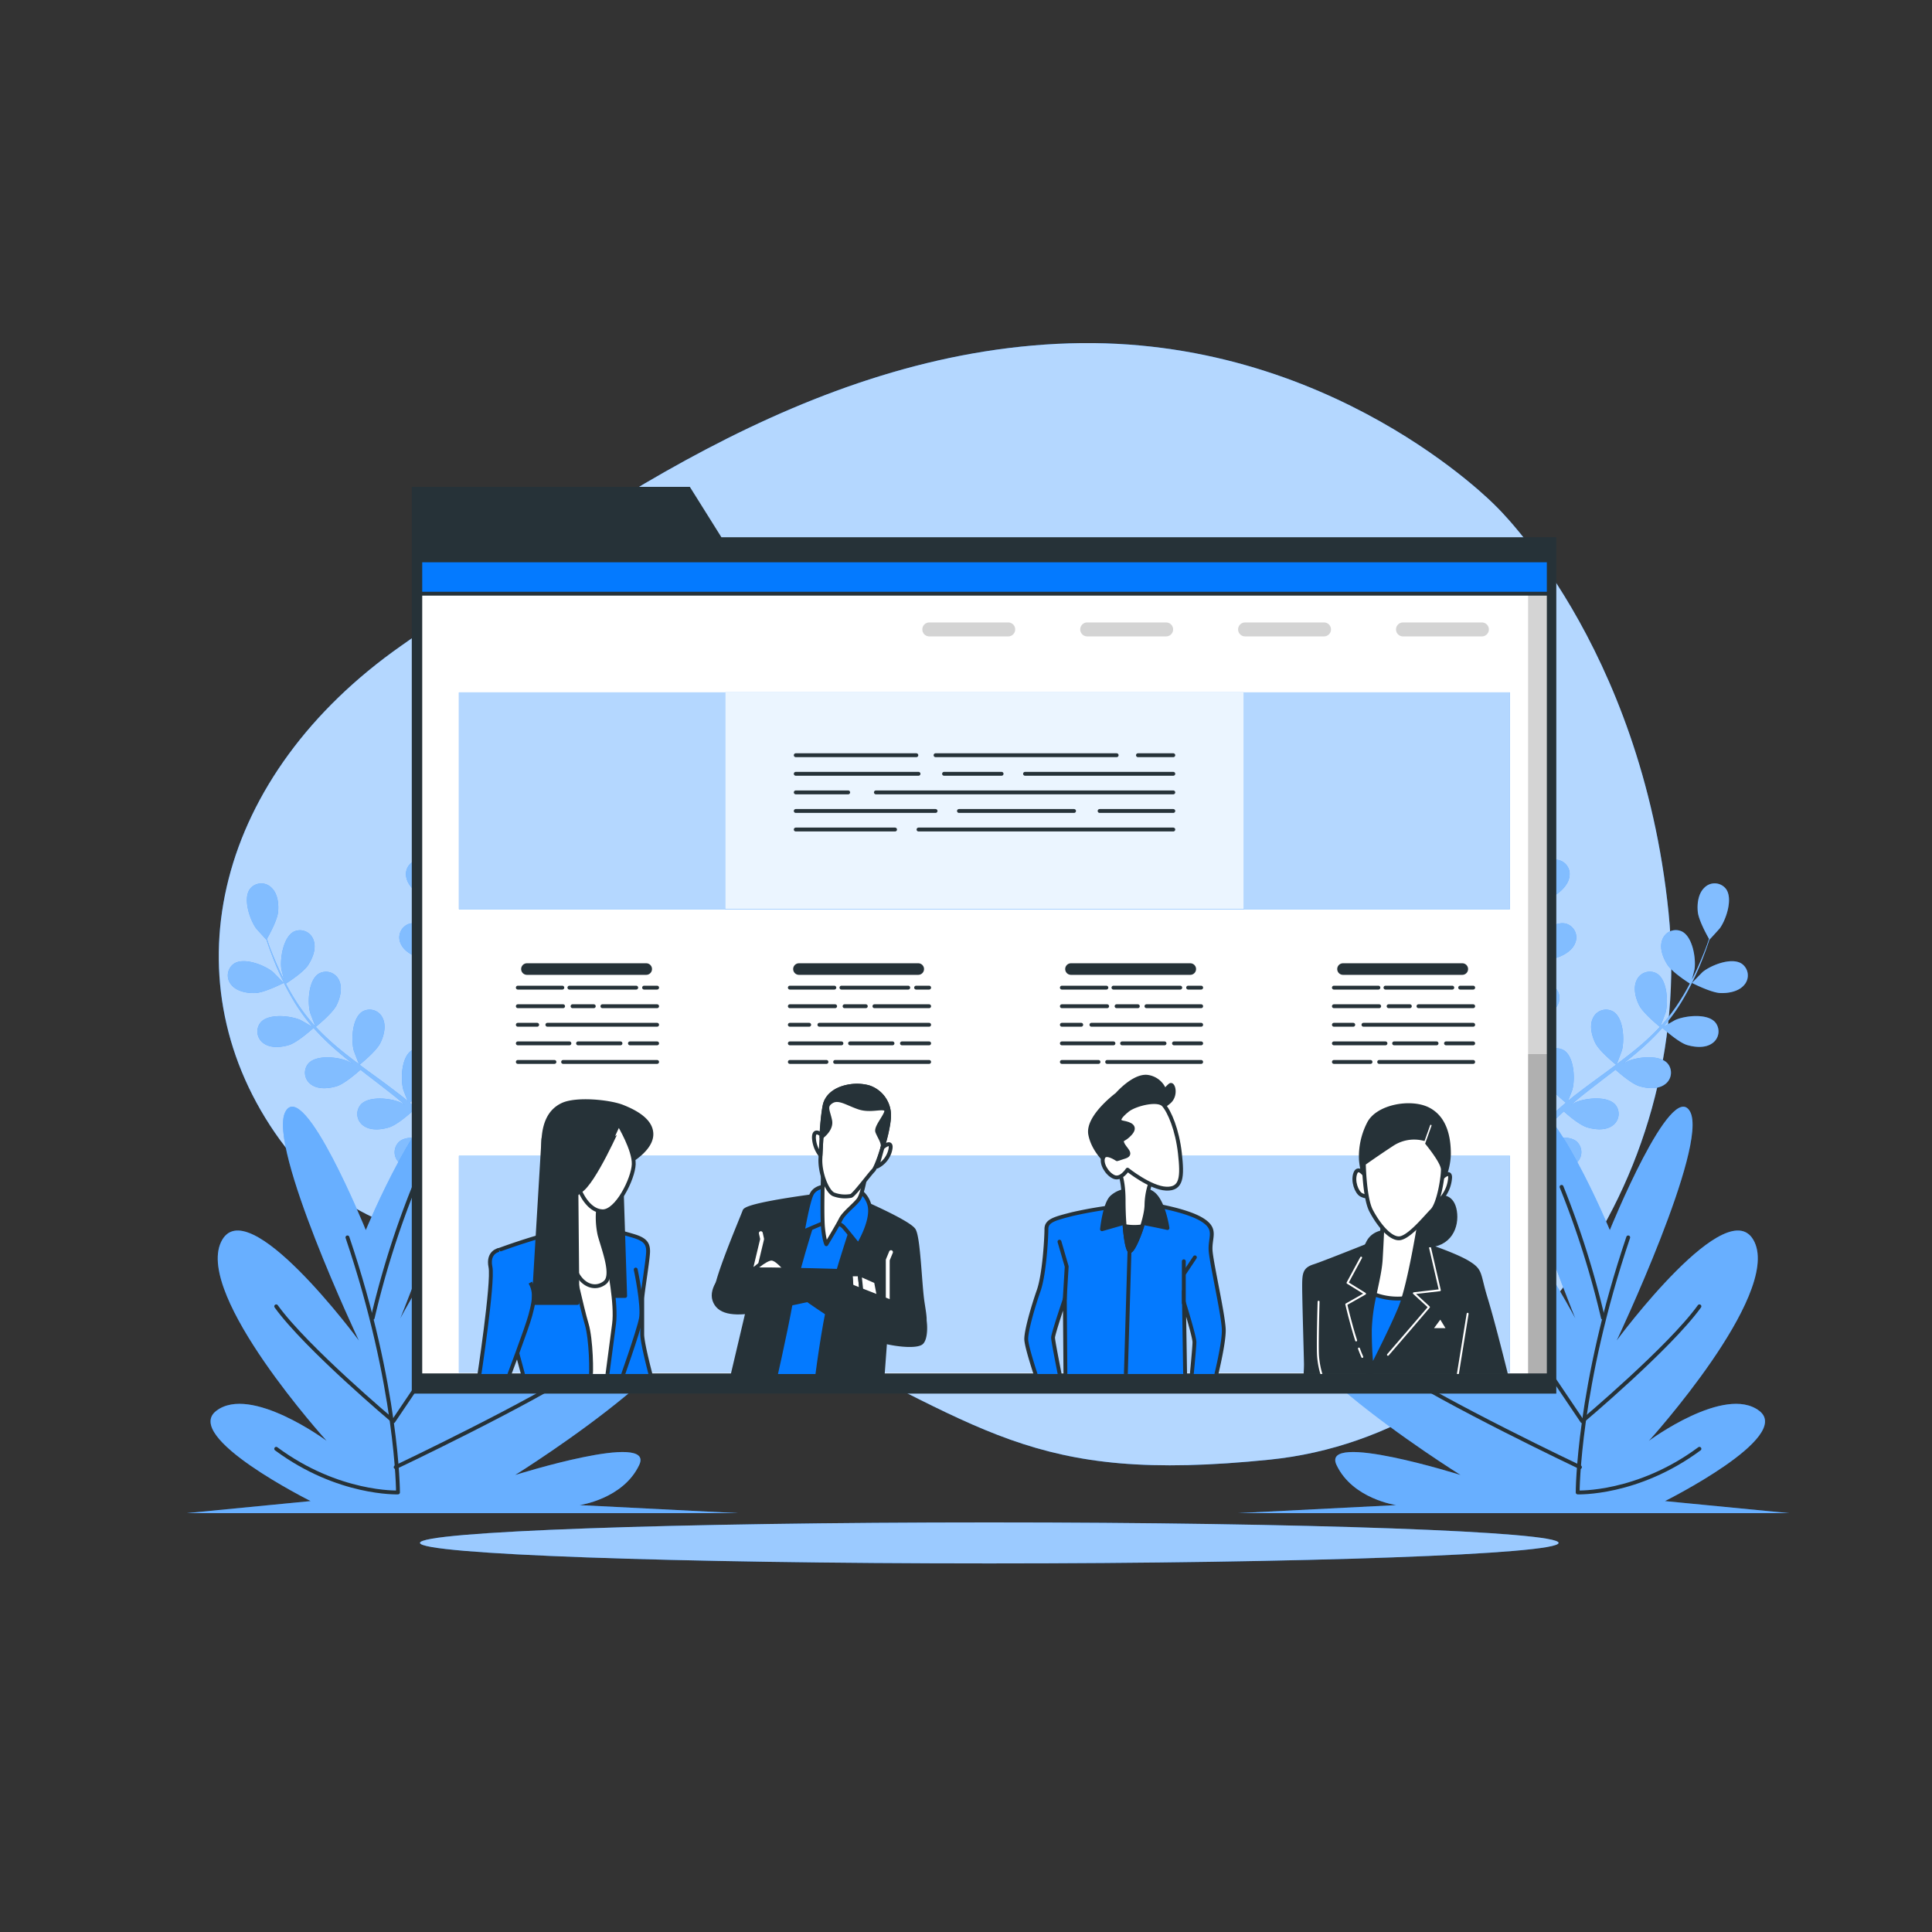 <svg xmlns="http://www.w3.org/2000/svg" xmlns:xlink="http://www.w3.org/1999/xlink" viewBox="0 0 500 500"><rect x="0" y="0" width="500" height="500" fill="#333333" stroke="none"/><defs><clipPath id="freepik--clip-path--inject-33"><rect x="108.77" y="145.02" width="292.05" height="210.92" style="fill:#fff;stroke:#263238;stroke-linecap:round;stroke-linejoin:round"></rect></clipPath><clipPath id="freepik--clip-path-2--inject-33"><rect x="332.48" y="276.35" width="60.39" height="79.24" style="fill:none"></rect></clipPath><clipPath id="freepik--clip-path-3--inject-33"><rect x="261.7" y="276.35" width="60.39" height="79.24" style="fill:none"></rect></clipPath><clipPath id="freepik--clip-path-4--inject-33"><rect x="182.46" y="275.97" width="60.39" height="79.63" style="fill:none"></rect></clipPath><clipPath id="freepik--clip-path-5--inject-33"><rect x="121.68" y="276.35" width="53.47" height="79.24" style="fill:none"></rect></clipPath></defs><g id="freepik--background-simple--inject-33"><path d="M387,130.86s-42.69-44.11-110.28-42-125.23,44.83-172.9,78.27S43.35,252.53,71.1,293.08s71.86,23.48,128.06,49.8S266,384.15,328.65,377.75s110.29-71.86,103.17-141.59S387,130.86,387,130.86Z" style="fill:#047AFF"></path><path d="M387,130.86s-42.69-44.11-110.28-42-125.23,44.83-172.9,78.27S43.35,252.53,71.1,293.08s71.86,23.48,128.06,49.8S266,384.15,328.65,377.75s110.29-71.86,103.17-141.59S387,130.86,387,130.86Z" style="fill:#fff;opacity:0.7"></path></g><g id="freepik--Shadow--inject-33"><path d="M403.36,399.3c0,2.94-66,5.31-147.33,5.31s-147.34-2.37-147.34-5.31,66-5.3,147.34-5.3S403.36,396.37,403.36,399.3Z" style="fill:#047AFF"></path><path d="M403.36,399.3c0,2.94-66,5.31-147.33,5.31s-147.34-2.37-147.34-5.31,66-5.3,147.34-5.3S403.36,396.37,403.36,399.3Z" style="fill:#fff;opacity:0.6"></path></g><g id="freepik--Plants--inject-33"><path d="M116.67,233.78c.06,0-.69-3.73-.77-4-.86-2.66-4.09-7.3-7.23-7.3a3.72,3.72,0,0,0-3.57,4.22c.23,2.2,2.21,4.08,4,5.16C111.2,233.17,116.67,233.78,116.67,233.78Z" style="fill:#047AFF"></path><path d="M122.74,208.66c-2.95,1.06-4.41,6.52-4.32,9.32,0,.24.56,4,.62,4l.06,0c-.24.86-.49,1.78-.74,2.8-.44,1.88-.92,4-1.29,6.36a65.63,65.63,0,0,0-.84,7.64,49.24,49.24,0,0,0,.29,8.6.44.44,0,0,1,0,.1c-.38-.83-1.54-3.12-1.65-3.29-1.54-2.34-5.88-6-8.91-5.13a3.71,3.71,0,0,0-2.32,5c.8,2.07,3.2,3.35,5.21,3.93,2.27.64,7.33-.12,7.73-.18a67.33,67.33,0,0,0,1.86,8.56c.47,1.64,1,3.28,1.52,4.91-.35-.71-.68-1.34-.73-1.42-1.54-2.34-5.88-6-8.91-5.13a3.71,3.71,0,0,0-2.32,5c.8,2.06,3.2,3.35,5.21,3.92s6.37,0,7.51-.14c.21.62.42,1.25.64,1.87,1,3,2.08,6,3,8.94.33,1,.61,2.08.9,3.12-.31-.63-.59-1.16-.64-1.23-1.53-2.35-5.88-6-8.9-5.13a3.71,3.71,0,0,0-2.33,5c.8,2.06,3.21,3.35,5.22,3.92s5.94.07,7.3-.12c.27,1.07.54,2.15.75,3.2.12.72.29,1.4.38,2.14l.3,2.14c.14,1.37.3,2.78.4,4.12.08.94.14,1.83.2,2.72-.31-1-1-3.07-1-3.23a14.41,14.41,0,0,0-4.8-5.46,5.07,5.07,0,0,0-.4-.72,3.72,3.72,0,0,0-5.46-.85c-2.37,2.05-1.78,7.67-.69,10.25.06.15,1,1.73,1.52,2.71l-1.27-1.58c-.88-1.07-1.78-2.11-2.74-3.23q-.74-.78-1.47-1.59c-.48-.54-1.05-1.05-1.58-1.59-1.26-1.21-2.59-2.38-4-3.52.94-.77,4.21-3.53,5.15-5.41s1.61-4.51.63-6.5a3.71,3.71,0,0,0-5.26-1.66c-2.66,1.66-2.93,7.31-2.24,10,0,.17.76,2.07,1.17,3.1-.83-.69-1.65-1.37-2.51-2-2.48-1.91-5-3.77-7.6-5.64l-2.33-1.73c.33-.27,4.29-3.47,5.35-5.58.94-1.87,1.61-4.51.63-6.49a3.71,3.71,0,0,0-5.27-1.67c-2.65,1.67-2.92,7.31-2.23,10,.05.2,1.08,2.92,1.38,3.6-1.71-1.27-3.4-2.55-5-3.88a66,66,0,0,1-6.2-5.78c.15-.12,4.3-3.45,5.38-5.6.94-1.87,1.61-4.51.63-6.5A3.71,3.71,0,0,0,82.48,252c-2.66,1.67-2.92,7.32-2.24,10,.05.18.83,2.26,1.23,3.23l-.15.1a48,48,0,0,1-5.1-6.84c-.83-1.32-1.56-2.64-2.24-3.93.84-.54,4.63-3,5.82-4.88s2.1-4.31,1.34-6.39a3.71,3.71,0,0,0-5-2.23c-2.82,1.36-3.71,7-3.32,9.72,0,.15.4,1.66.7,2.75-.3-.58-.62-1.19-.89-1.76-1-2.13-1.85-4.15-2.55-5.94-.39-1-.73-2-1-2.84.54-.95,2.69-4.84,2.89-7s-.12-4.79-1.75-6.29a3.72,3.72,0,0,0-5.52.34c-1.87,2.51-.08,7.88,1.54,10.16.14.2,2.68,3,2.71,3l0-.06c.28.85.58,1.75.94,2.74.67,1.81,1.44,3.85,2.43,6a65.73,65.73,0,0,0,3.52,6.84,48.53,48.53,0,0,0,5,7l.07.07c-.78-.48-3-1.75-3.19-1.83-2.57-1.11-8.2-1.73-10.26.63a3.71,3.71,0,0,0,.83,5.46c1.8,1.28,4.52,1,6.51.4,2.25-.71,6-4.14,6.35-4.41a66.15,66.15,0,0,0,6.28,6.11c1.29,1.11,2.62,2.19,4,3.26-.69-.39-1.31-.74-1.4-.78-2.57-1.11-8.19-1.73-10.25.63a3.7,3.7,0,0,0,.82,5.46c1.81,1.28,4.52,1,6.52.4s5.31-3.5,6.18-4.27l1.56,1.22c2.52,1.93,5,3.84,7.45,5.79.85.69,1.66,1.39,2.48,2.1-.61-.35-1.13-.64-1.22-.68-2.57-1.1-8.19-1.73-10.25.64a3.7,3.7,0,0,0,.82,5.46c1.81,1.28,4.52,1,6.52.39s5-3.22,6-4.12c.81.74,1.63,1.49,2.39,2.25.5.53,1,1,1.5,1.57l1.43,1.63c.88,1.06,1.78,2.15,2.61,3.21.58.74,1.12,1.45,1.67,2.16-.84-.69-2.51-2-2.67-2.11-2.37-1.49-7.83-2.95-10.23-.93a3.71,3.71,0,0,0,0,5.52c1.59,1.54,4.31,1.7,6.38,1.38,2.27-.35,6.39-3,6.9-3.37.9,1.18,1.76,2.34,2.56,3.44,2.77,3.83,4.93,7.13,6.41,9.45l.15.24,1.92-.93-.3-.46c-1.55-2.31-3.8-5.59-6.69-9.4-.9-1.21-1.9-2.47-2.93-3.77a41.25,41.25,0,0,0,3-3.68c2.2.86,6.79.89,7.38.89.1,1.49.18,2.93.23,4.29.2,4.73.18,8.67.14,11.42,0,.11,0,.21,0,.32l2.11-1c0-2.74-.11-6.44-.38-10.82-.1-1.5-.23-3.11-.37-4.76.58-.14,5.35-1.37,7.15-2.81,1.64-1.3,3.36-3.42,3.3-5.63a3.71,3.71,0,0,0-4.08-3.72c-3.12.4-5.72,5.41-6.23,8.17,0,.16-.17,2-.23,3.09-.06-.67-.12-1.32-.19-2-.14-1.37-.32-2.73-.5-4.2-.12-.7-.24-1.42-.35-2.14s-.3-1.46-.45-2.19c-.38-1.71-.84-3.42-1.35-5.13,1.2-.12,5.46-.62,7.28-1.67s3.83-2.87,4.11-5.07a3.71,3.71,0,0,0-3.47-4.29c-3.14-.08-6.48,4.48-7.4,7.13-.06.16-.51,2.13-.73,3.22-.32-1-.62-2.05-1-3.08-1-3-2.13-5.93-3.23-8.9l-1-2.73c.43,0,5.5-.52,7.54-1.7,1.81-1,3.83-2.87,4.11-5.07a3.7,3.7,0,0,0-3.47-4.29c-3.14-.08-6.48,4.49-7.4,7.13-.07.2-.71,3-.84,3.77-.72-2-1.42-4-2-6a68.9,68.9,0,0,1-2-8.24c.2,0,5.5-.5,7.59-1.7,1.81-1.05,3.83-2.88,4.11-5.08a3.71,3.71,0,0,0-3.48-4.29c-3.13-.08-6.47,4.49-7.39,7.13-.06.17-.55,2.34-.76,3.37h-.18a47.81,47.81,0,0,1-.48-8.51c0-1.56.15-3.06.3-4.51,1,0,5.55,0,7.55-.86s4.12-2.44,4.64-4.59a3.71,3.71,0,0,0-3-4.65c-3.11-.42-6.93,3.75-8.13,6.27-.07.14-.58,1.61-.94,2.69.07-.66.14-1.33.23-2,.32-2.35.75-4.48,1.15-6.37.24-1.07.47-2,.7-2.93,1-.5,4.92-2.55,6.27-4.22s2.53-4.06,2-6.21A3.71,3.71,0,0,0,122.74,208.66Z" style="fill:#047AFF"></path><path d="M66.06,257c2.45-.1,7.35-2.62,7.36-2.62s-2.64-2.72-2.83-2.88c-2.19-1.74-7.45-3.83-10.06-2.09a3.71,3.71,0,0,0-.65,5.48C61.29,256.6,64,257.08,66.06,257Z" style="fill:#047AFF"></path><g style="opacity:0.5"><path d="M116.67,233.78c.06,0-.69-3.73-.77-4-.86-2.66-4.09-7.3-7.23-7.3a3.72,3.72,0,0,0-3.57,4.22c.23,2.2,2.21,4.08,4,5.16C111.2,233.17,116.67,233.78,116.67,233.78Z" style="fill:#fff"></path><path d="M122.74,208.66c-2.95,1.06-4.41,6.52-4.32,9.32,0,.24.56,4,.62,4l.06,0c-.24.86-.49,1.78-.74,2.8-.44,1.88-.92,4-1.29,6.36a65.63,65.63,0,0,0-.84,7.64,49.24,49.24,0,0,0,.29,8.6.44.44,0,0,1,0,.1c-.38-.83-1.54-3.12-1.65-3.29-1.54-2.34-5.88-6-8.91-5.13a3.71,3.71,0,0,0-2.32,5c.8,2.07,3.2,3.35,5.21,3.93,2.27.64,7.33-.12,7.73-.18a67.33,67.33,0,0,0,1.86,8.56c.47,1.64,1,3.28,1.52,4.91-.35-.71-.68-1.34-.73-1.42-1.54-2.34-5.88-6-8.91-5.13a3.71,3.71,0,0,0-2.32,5c.8,2.06,3.2,3.35,5.21,3.92s6.37,0,7.51-.14c.21.62.42,1.25.64,1.87,1,3,2.08,6,3,8.94.33,1,.61,2.08.9,3.12-.31-.63-.59-1.16-.64-1.23-1.53-2.35-5.88-6-8.9-5.13a3.71,3.71,0,0,0-2.33,5c.8,2.06,3.21,3.35,5.22,3.92s5.94.07,7.3-.12c.27,1.07.54,2.15.75,3.2.12.72.29,1.4.38,2.14l.3,2.14c.14,1.37.3,2.78.4,4.12.08.94.14,1.83.2,2.72-.31-1-1-3.07-1-3.23a14.41,14.41,0,0,0-4.8-5.46,5.07,5.07,0,0,0-.4-.72,3.72,3.72,0,0,0-5.46-.85c-2.37,2.05-1.78,7.67-.69,10.25.06.15,1,1.73,1.52,2.71l-1.27-1.58c-.88-1.07-1.78-2.11-2.74-3.23q-.74-.78-1.47-1.59c-.48-.54-1.05-1.05-1.58-1.59-1.26-1.21-2.59-2.38-4-3.52.94-.77,4.21-3.53,5.15-5.41s1.61-4.51.63-6.5a3.71,3.71,0,0,0-5.26-1.66c-2.66,1.66-2.93,7.31-2.24,10,0,.17.76,2.07,1.17,3.1-.83-.69-1.65-1.37-2.51-2-2.48-1.91-5-3.77-7.6-5.64l-2.33-1.73c.33-.27,4.29-3.47,5.35-5.58.94-1.87,1.61-4.51.63-6.49a3.71,3.71,0,0,0-5.27-1.67c-2.65,1.67-2.92,7.31-2.23,10,.05.2,1.08,2.92,1.38,3.6-1.71-1.27-3.4-2.55-5-3.88a66,66,0,0,1-6.2-5.78c.15-.12,4.3-3.45,5.38-5.6.94-1.87,1.61-4.51.63-6.5A3.71,3.71,0,0,0,82.48,252c-2.66,1.67-2.92,7.32-2.24,10,.05.18.83,2.26,1.23,3.23l-.15.1a48,48,0,0,1-5.1-6.84c-.83-1.32-1.56-2.64-2.24-3.93.84-.54,4.63-3,5.82-4.88s2.1-4.31,1.34-6.39a3.71,3.71,0,0,0-5-2.23c-2.82,1.36-3.71,7-3.32,9.72,0,.15.4,1.66.7,2.75-.3-.58-.62-1.19-.89-1.76-1-2.13-1.85-4.15-2.55-5.94-.39-1-.73-2-1-2.84.54-.95,2.69-4.84,2.89-7s-.12-4.79-1.75-6.29a3.72,3.72,0,0,0-5.52.34c-1.87,2.51-.08,7.88,1.54,10.16.14.2,2.68,3,2.71,3l0-.06c.28.85.58,1.75.94,2.74.67,1.81,1.44,3.85,2.43,6a65.73,65.73,0,0,0,3.52,6.84,48.53,48.53,0,0,0,5,7l.07.07c-.78-.48-3-1.75-3.19-1.83-2.57-1.11-8.2-1.73-10.26.63a3.71,3.71,0,0,0,.83,5.46c1.8,1.28,4.52,1,6.51.4,2.25-.71,6-4.14,6.35-4.41a66.15,66.15,0,0,0,6.28,6.11c1.29,1.11,2.62,2.19,4,3.26-.69-.39-1.31-.74-1.4-.78-2.57-1.11-8.19-1.73-10.25.63a3.7,3.7,0,0,0,.82,5.46c1.81,1.28,4.52,1,6.52.4s5.31-3.5,6.18-4.27l1.56,1.22c2.52,1.93,5,3.84,7.45,5.79.85.69,1.66,1.39,2.48,2.1-.61-.35-1.13-.64-1.22-.68-2.57-1.1-8.19-1.73-10.25.64a3.7,3.7,0,0,0,.82,5.46c1.81,1.28,4.52,1,6.52.39s5-3.22,6-4.12c.81.74,1.63,1.49,2.39,2.25.5.53,1,1,1.5,1.57l1.43,1.63c.88,1.06,1.78,2.15,2.61,3.21.58.74,1.12,1.45,1.67,2.16-.84-.69-2.51-2-2.67-2.11-2.37-1.49-7.83-2.95-10.23-.93a3.71,3.71,0,0,0,0,5.52c1.59,1.54,4.31,1.7,6.38,1.38,2.27-.35,6.39-3,6.9-3.37.9,1.18,1.76,2.34,2.56,3.44,2.77,3.83,4.93,7.13,6.41,9.45l.15.24,1.92-.93-.3-.46c-1.55-2.31-3.8-5.59-6.69-9.4-.9-1.21-1.9-2.47-2.93-3.77a41.25,41.25,0,0,0,3-3.68c2.2.86,6.79.89,7.38.89.1,1.49.18,2.93.23,4.29.2,4.73.18,8.67.14,11.42,0,.11,0,.21,0,.32l2.11-1c0-2.74-.11-6.44-.38-10.82-.1-1.5-.23-3.11-.37-4.76.58-.14,5.35-1.37,7.15-2.81,1.64-1.3,3.36-3.42,3.3-5.63a3.71,3.71,0,0,0-4.08-3.72c-3.12.4-5.72,5.41-6.23,8.17,0,.16-.17,2-.23,3.09-.06-.67-.12-1.32-.19-2-.14-1.37-.32-2.73-.5-4.2-.12-.7-.24-1.42-.35-2.14s-.3-1.46-.45-2.19c-.38-1.71-.84-3.42-1.35-5.13,1.2-.12,5.46-.62,7.28-1.67s3.83-2.87,4.11-5.07a3.71,3.71,0,0,0-3.47-4.29c-3.14-.08-6.48,4.48-7.4,7.13-.06.16-.51,2.13-.73,3.22-.32-1-.62-2.05-1-3.08-1-3-2.13-5.93-3.23-8.9l-1-2.73c.43,0,5.5-.52,7.54-1.7,1.81-1,3.83-2.87,4.11-5.07a3.7,3.7,0,0,0-3.47-4.29c-3.14-.08-6.48,4.49-7.4,7.13-.07.2-.71,3-.84,3.77-.72-2-1.42-4-2-6a68.9,68.9,0,0,1-2-8.24c.2,0,5.5-.5,7.59-1.7,1.81-1.05,3.83-2.88,4.11-5.08a3.71,3.71,0,0,0-3.48-4.29c-3.13-.08-6.47,4.49-7.39,7.13-.06.17-.55,2.34-.76,3.37h-.18a47.81,47.81,0,0,1-.48-8.51c0-1.56.15-3.06.3-4.51,1,0,5.55,0,7.55-.86s4.12-2.44,4.64-4.59a3.71,3.71,0,0,0-3-4.65c-3.11-.42-6.93,3.75-8.13,6.27-.07.14-.58,1.61-.94,2.69.07-.66.14-1.33.23-2,.32-2.35.75-4.48,1.15-6.37.24-1.07.47-2,.7-2.93,1-.5,4.92-2.55,6.27-4.22s2.53-4.06,2-6.21A3.71,3.71,0,0,0,122.74,208.66Z" style="fill:#fff"></path><path d="M66.06,257c2.45-.1,7.35-2.62,7.36-2.62s-2.64-2.72-2.83-2.88c-2.19-1.74-7.45-3.83-10.06-2.09a3.71,3.71,0,0,0-.65,5.48C61.29,256.6,64,257.08,66.06,257Z" style="fill:#fff"></path></g><path d="M94.67,318.35s14.87-35.84,23.19-34.28-14.27,57.14-14.27,57.14,26.16-49.35,44-49.35-6.54,54.54-29.13,72.72c0,0,35.67-38.44,56.49-30.12s-41.63,47.27-41.63,47.27,36.27-11.43,32.11-2.6S150,389.52,150,389.52l41,2.08H48.29l32.11-3.12S47.1,371.86,56,365.1s28.54,7.79,28.54,7.79-33.89-37.4-27.35-51.42,35.68,25.45,35.68,25.45-23.79-50.38-19-59.22S94.67,318.35,94.67,318.35Z" style="fill:#047AFF"></path><path d="M94.67,318.35s14.87-35.84,23.19-34.28-14.27,57.14-14.27,57.14,26.16-49.35,44-49.35-6.54,54.54-29.13,72.72c0,0,35.67-38.44,56.49-30.12s-41.63,47.27-41.63,47.27,36.27-11.43,32.11-2.6S150,389.52,150,389.52l41,2.08H48.29l32.11-3.12S47.1,371.86,56,365.1s28.54,7.79,28.54,7.79-33.89-37.4-27.35-51.42,35.68,25.45,35.68,25.45-23.79-50.38-19-59.22S94.67,318.35,94.67,318.35Z" style="fill:#fff;opacity:0.4"></path><path d="M89.92,320.24c13.08,38.65,13.08,66,13.08,66s-15.46.6-31.52-11.29" style="fill:none;stroke:#263238;stroke-linecap:round;stroke-linejoin:round"></path><path d="M96.46,341.05a231.27,231.27,0,0,1,10.7-33.89" style="fill:none;stroke:#263238;stroke-linecap:round;stroke-linejoin:round"></path><path d="M135.11,318.46l-33.3,49.35s-22.6-19-30.33-29.73" style="fill:none;stroke:#263238;stroke-linecap:round;stroke-linejoin:round"></path><path d="M102.4,379.7s35.08-16.65,49.36-26.16" style="fill:none;stroke:#263238;stroke-linecap:round;stroke-linejoin:round"></path><path d="M394.62,233.78c-.06,0,.7-3.73.77-4,.86-2.66,4.1-7.3,7.23-7.3a3.72,3.72,0,0,1,3.57,4.22c-.23,2.2-2.21,4.08-4,5.16C400.09,233.17,394.62,233.78,394.62,233.78Z" style="fill:#047AFF"></path><path d="M388.55,208.66c2.95,1.06,4.42,6.52,4.32,9.32,0,.24-.56,4-.61,4l-.06,0c.23.86.48,1.78.73,2.8.44,1.88.92,4,1.29,6.36a65.63,65.63,0,0,1,.84,7.64,48.28,48.28,0,0,1-.29,8.6.44.44,0,0,0,0,.1c.39-.83,1.55-3.12,1.65-3.29,1.54-2.34,5.88-6,8.91-5.13a3.7,3.7,0,0,1,2.32,5c-.8,2.07-3.2,3.35-5.21,3.93-2.27.64-7.33-.12-7.73-.18a65.64,65.64,0,0,1-1.86,8.56q-.7,2.46-1.52,4.91c.35-.71.68-1.34.73-1.42,1.54-2.34,5.89-6,8.91-5.13a3.7,3.7,0,0,1,2.32,5c-.8,2.06-3.2,3.35-5.21,3.92s-6.37,0-7.51-.14l-.63,1.87c-1,3-2.09,6-3,8.94-.33,1-.62,2.08-.91,3.12.32-.63.59-1.16.64-1.23,1.54-2.35,5.88-6,8.9-5.13a3.71,3.71,0,0,1,2.33,5c-.8,2.06-3.21,3.35-5.22,3.92s-5.94.07-7.3-.12c-.27,1.07-.53,2.15-.74,3.2-.13.72-.3,1.4-.39,2.14l-.3,2.14c-.14,1.37-.3,2.78-.4,4.12-.08.94-.14,1.83-.2,2.72.32-1,1-3.07,1.05-3.23a14.5,14.5,0,0,1,4.8-5.46,4.3,4.3,0,0,1,.41-.72,3.7,3.7,0,0,1,5.45-.85c2.38,2.05,1.78,7.67.69,10.25-.06.15-.95,1.73-1.52,2.71.43-.53.83-1,1.28-1.58.87-1.07,1.77-2.11,2.73-3.23l1.47-1.59c.48-.54,1.06-1.05,1.59-1.59,1.25-1.21,2.58-2.38,3.95-3.52-.93-.77-4.21-3.53-5.15-5.41s-1.61-4.51-.63-6.5a3.71,3.71,0,0,1,5.27-1.66c2.65,1.66,2.92,7.31,2.23,10,0,.17-.76,2.07-1.17,3.1.83-.69,1.65-1.37,2.51-2,2.48-1.91,5.05-3.77,7.6-5.64l2.33-1.73c-.33-.27-4.29-3.47-5.35-5.58-.93-1.87-1.61-4.51-.63-6.49a3.71,3.71,0,0,1,5.27-1.67c2.66,1.67,2.92,7.31,2.23,10-.05.2-1.08,2.92-1.37,3.6,1.7-1.27,3.39-2.55,5-3.88a66,66,0,0,0,6.2-5.78c-.15-.12-4.3-3.45-5.38-5.6-.94-1.87-1.61-4.51-.63-6.5a3.71,3.71,0,0,1,5.26-1.67c2.66,1.67,2.93,7.32,2.24,10-.05.18-.83,2.26-1.22,3.23a.78.78,0,0,0,.15.1,47.88,47.88,0,0,0,5.09-6.84c.84-1.32,1.56-2.64,2.24-3.93-.84-.54-4.63-3-5.82-4.88s-2.09-4.31-1.34-6.39a3.71,3.71,0,0,1,5.05-2.23c2.83,1.36,3.71,7,3.32,9.72,0,.15-.4,1.66-.69,2.75.29-.58.61-1.19.88-1.76,1-2.13,1.85-4.15,2.55-5.94.4-1,.73-2,1-2.84-.55-.95-2.69-4.84-2.9-7s.13-4.79,1.76-6.29a3.71,3.71,0,0,1,5.51.34c1.88,2.51.09,7.88-1.53,10.16-.14.2-2.69,3-2.72,3l0-.06c-.28.85-.58,1.75-.94,2.74-.66,1.81-1.43,3.85-2.42,6a67.92,67.92,0,0,1-3.53,6.84,48.53,48.53,0,0,1-5,7l-.07.07c.78-.48,3-1.75,3.19-1.83,2.58-1.11,8.2-1.73,10.26.63a3.71,3.71,0,0,1-.82,5.46c-1.81,1.28-4.52,1-6.52.4-2.25-.71-6-4.14-6.34-4.41a66.15,66.15,0,0,1-6.28,6.11c-1.29,1.11-2.63,2.19-4,3.26.69-.39,1.31-.74,1.4-.78,2.57-1.11,8.19-1.73,10.25.63a3.7,3.7,0,0,1-.82,5.46c-1.8,1.28-4.52,1-6.51.4s-5.32-3.5-6.18-4.27c-.53.41-1,.82-1.57,1.22-2.51,1.93-5,3.84-7.45,5.79-.85.69-1.66,1.39-2.48,2.1l1.22-.68c2.57-1.1,8.19-1.73,10.25.64a3.7,3.7,0,0,1-.82,5.46c-1.81,1.28-4.52,1-6.51.39s-5-3.22-6-4.12c-.81.74-1.63,1.49-2.38,2.25-.51.53-1,1-1.5,1.57l-1.44,1.63c-.87,1.06-1.78,2.15-2.61,3.21-.58.74-1.12,1.45-1.66,2.16.83-.69,2.51-2,2.66-2.11,2.37-1.49,7.84-2.95,10.23-.93a3.71,3.71,0,0,1,0,5.52c-1.6,1.54-4.32,1.7-6.38,1.38-2.28-.35-6.4-3-6.91-3.37-.9,1.18-1.76,2.34-2.56,3.44-2.77,3.83-4.93,7.13-6.41,9.45,0,.09-.1.16-.15.24l-1.92-.93.3-.46c1.55-2.31,3.81-5.59,6.69-9.4.91-1.21,1.9-2.47,2.93-3.77a40,40,0,0,1-3-3.68c-2.21.86-6.79.89-7.39.89-.09,1.49-.17,2.93-.23,4.29-.2,4.73-.18,8.67-.13,11.42v.32l-2.11-1c0-2.74.11-6.44.39-10.82.09-1.5.22-3.11.37-4.76-.59-.14-5.36-1.37-7.16-2.81-1.63-1.3-3.35-3.42-3.29-5.63a3.7,3.7,0,0,1,4.08-3.72c3.11.4,5.72,5.41,6.23,8.17,0,.16.16,2,.22,3.09.07-.67.12-1.32.2-2,.13-1.37.31-2.73.5-4.2.11-.7.23-1.42.34-2.14s.3-1.46.45-2.19c.38-1.71.84-3.42,1.35-5.13-1.2-.12-5.45-.62-7.28-1.67s-3.83-2.87-4.1-5.07a3.7,3.7,0,0,1,3.47-4.29c3.13-.08,6.47,4.48,7.39,7.13.06.16.51,2.13.73,3.22.32-1,.62-2.05,1-3.08,1-3,2.13-5.93,3.23-8.9.34-.91.66-1.82,1-2.73-.43,0-5.5-.52-7.54-1.7-1.81-1-3.83-2.87-4.11-5.07a3.71,3.71,0,0,1,3.47-4.29c3.14-.08,6.48,4.49,7.4,7.13.07.2.71,3,.84,3.77.72-2,1.43-4,2-6a65.26,65.26,0,0,0,2-8.24c-.2,0-5.49-.5-7.58-1.7-1.82-1.05-3.84-2.88-4.11-5.08a3.7,3.7,0,0,1,3.47-4.29c3.13-.08,6.47,4.49,7.39,7.13.06.17.56,2.34.77,3.37h.17a47.81,47.81,0,0,0,.48-8.51c0-1.56-.15-3.06-.3-4.51-1,0-5.54,0-7.54-.86s-4.13-2.44-4.65-4.59a3.71,3.71,0,0,1,3-4.65c3.11-.42,6.93,3.75,8.14,6.27.06.14.58,1.61.93,2.69-.07-.66-.14-1.33-.23-2-.31-2.35-.75-4.48-1.15-6.37-.24-1.07-.47-2-.7-2.93-1-.5-4.92-2.55-6.26-4.22s-2.54-4.06-2-6.21A3.71,3.71,0,0,1,388.55,208.66Z" style="fill:#047AFF"></path><path d="M445.23,257c-2.45-.1-7.35-2.62-7.35-2.62s2.63-2.72,2.82-2.88c2.19-1.74,7.45-3.83,10.06-2.09a3.7,3.7,0,0,1,.65,5.48C450,256.6,447.32,257.08,445.23,257Z" style="fill:#047AFF"></path><g style="opacity:0.5"><path d="M394.62,233.78c-.06,0,.7-3.73.77-4,.86-2.66,4.1-7.3,7.23-7.3a3.72,3.72,0,0,1,3.57,4.22c-.23,2.2-2.21,4.08-4,5.16C400.09,233.17,394.62,233.78,394.62,233.78Z" style="fill:#fff"></path><path d="M388.55,208.66c2.95,1.06,4.42,6.52,4.32,9.32,0,.24-.56,4-.61,4l-.06,0c.23.86.48,1.78.73,2.8.44,1.88.92,4,1.29,6.36a65.63,65.63,0,0,1,.84,7.64,48.28,48.28,0,0,1-.29,8.6.44.44,0,0,0,0,.1c.39-.83,1.55-3.12,1.65-3.29,1.54-2.34,5.88-6,8.91-5.13a3.7,3.7,0,0,1,2.32,5c-.8,2.07-3.2,3.35-5.21,3.93-2.27.64-7.33-.12-7.73-.18a65.64,65.64,0,0,1-1.86,8.56q-.7,2.46-1.52,4.91c.35-.71.68-1.34.73-1.42,1.54-2.34,5.89-6,8.91-5.13a3.7,3.7,0,0,1,2.32,5c-.8,2.06-3.2,3.35-5.21,3.92s-6.37,0-7.51-.14l-.63,1.87c-1,3-2.09,6-3,8.94-.33,1-.62,2.08-.91,3.12.32-.63.59-1.16.64-1.23,1.54-2.35,5.88-6,8.9-5.13a3.71,3.71,0,0,1,2.33,5c-.8,2.06-3.21,3.35-5.22,3.92s-5.94.07-7.3-.12c-.27,1.07-.53,2.15-.74,3.2-.13.72-.3,1.4-.39,2.14l-.3,2.14c-.14,1.37-.3,2.78-.4,4.12-.08.94-.14,1.83-.2,2.72.32-1,1-3.07,1.05-3.23a14.5,14.5,0,0,1,4.8-5.46,4.3,4.3,0,0,1,.41-.72,3.7,3.7,0,0,1,5.45-.85c2.38,2.05,1.78,7.67.69,10.25-.06.15-.95,1.73-1.52,2.71.43-.53.83-1,1.28-1.58.87-1.07,1.77-2.11,2.73-3.23l1.47-1.59c.48-.54,1.06-1.05,1.59-1.59,1.25-1.21,2.58-2.38,3.95-3.52-.93-.77-4.21-3.53-5.15-5.41s-1.61-4.51-.63-6.5a3.71,3.71,0,0,1,5.27-1.66c2.65,1.66,2.92,7.31,2.23,10,0,.17-.76,2.07-1.17,3.1.83-.69,1.65-1.37,2.51-2,2.48-1.91,5.05-3.77,7.6-5.64l2.33-1.73c-.33-.27-4.29-3.47-5.35-5.58-.93-1.87-1.61-4.51-.63-6.49a3.71,3.71,0,0,1,5.27-1.67c2.66,1.67,2.92,7.31,2.23,10-.05.2-1.08,2.92-1.37,3.6,1.7-1.27,3.39-2.55,5-3.88a66,66,0,0,0,6.2-5.78c-.15-.12-4.3-3.45-5.38-5.6-.94-1.87-1.61-4.51-.63-6.5a3.71,3.71,0,0,1,5.26-1.67c2.66,1.67,2.93,7.32,2.24,10-.05.18-.83,2.26-1.22,3.23a.78.78,0,0,0,.15.1,47.88,47.88,0,0,0,5.09-6.84c.84-1.32,1.56-2.64,2.24-3.93-.84-.54-4.63-3-5.82-4.88s-2.09-4.31-1.34-6.39a3.71,3.71,0,0,1,5.05-2.23c2.83,1.36,3.71,7,3.32,9.72,0,.15-.4,1.66-.69,2.75.29-.58.61-1.19.88-1.76,1-2.13,1.85-4.15,2.55-5.94.4-1,.73-2,1-2.84-.55-.95-2.69-4.84-2.9-7s.13-4.79,1.76-6.29a3.71,3.71,0,0,1,5.51.34c1.88,2.51.09,7.88-1.53,10.16-.14.2-2.69,3-2.72,3l0-.06c-.28.85-.58,1.75-.94,2.74-.66,1.81-1.43,3.85-2.42,6a67.92,67.92,0,0,1-3.53,6.84,48.53,48.53,0,0,1-5,7l-.07.07c.78-.48,3-1.75,3.19-1.83,2.58-1.11,8.2-1.73,10.26.63a3.71,3.71,0,0,1-.82,5.46c-1.81,1.28-4.52,1-6.52.4-2.25-.71-6-4.14-6.34-4.41a66.15,66.15,0,0,1-6.28,6.11c-1.29,1.11-2.63,2.19-4,3.26.69-.39,1.31-.74,1.4-.78,2.57-1.11,8.19-1.73,10.25.63a3.7,3.7,0,0,1-.82,5.46c-1.8,1.28-4.52,1-6.51.4s-5.32-3.5-6.18-4.27c-.53.41-1,.82-1.57,1.22-2.51,1.93-5,3.84-7.45,5.79-.85.69-1.66,1.39-2.48,2.1l1.22-.68c2.57-1.1,8.19-1.73,10.25.64a3.7,3.7,0,0,1-.82,5.46c-1.81,1.28-4.52,1-6.51.39s-5-3.22-6-4.12c-.81.74-1.63,1.49-2.38,2.25-.51.53-1,1-1.5,1.57l-1.44,1.63c-.87,1.06-1.78,2.15-2.61,3.21-.58.74-1.12,1.45-1.66,2.16.83-.69,2.51-2,2.66-2.11,2.37-1.49,7.84-2.95,10.23-.93a3.71,3.71,0,0,1,0,5.52c-1.6,1.54-4.32,1.7-6.38,1.38-2.28-.35-6.4-3-6.91-3.37-.9,1.18-1.76,2.34-2.56,3.44-2.77,3.83-4.93,7.13-6.41,9.45,0,.09-.1.16-.15.24l-1.92-.93.3-.46c1.55-2.31,3.81-5.59,6.69-9.4.91-1.21,1.9-2.47,2.93-3.77a40,40,0,0,1-3-3.68c-2.21.86-6.79.89-7.39.89-.09,1.49-.17,2.93-.23,4.29-.2,4.73-.18,8.67-.13,11.42v.32l-2.11-1c0-2.74.11-6.44.39-10.82.09-1.5.22-3.11.37-4.76-.59-.14-5.36-1.37-7.16-2.81-1.63-1.3-3.35-3.42-3.29-5.63a3.7,3.7,0,0,1,4.08-3.72c3.11.4,5.72,5.41,6.23,8.17,0,.16.16,2,.22,3.09.07-.67.12-1.32.2-2,.13-1.37.31-2.73.5-4.2.11-.7.23-1.42.34-2.14s.3-1.46.45-2.19c.38-1.71.84-3.42,1.35-5.13-1.2-.12-5.45-.62-7.28-1.67s-3.83-2.87-4.1-5.07a3.7,3.7,0,0,1,3.47-4.29c3.13-.08,6.47,4.48,7.39,7.13.06.16.51,2.13.73,3.22.32-1,.62-2.05,1-3.08,1-3,2.13-5.93,3.23-8.9.34-.91.66-1.82,1-2.73-.43,0-5.5-.52-7.54-1.7-1.81-1-3.83-2.87-4.11-5.07a3.71,3.71,0,0,1,3.47-4.29c3.14-.08,6.48,4.49,7.4,7.13.07.2.71,3,.84,3.77.72-2,1.43-4,2-6a65.26,65.26,0,0,0,2-8.24c-.2,0-5.49-.5-7.58-1.7-1.82-1.05-3.84-2.88-4.11-5.08a3.7,3.7,0,0,1,3.47-4.29c3.13-.08,6.47,4.49,7.39,7.13.06.17.56,2.34.77,3.37h.17a47.81,47.81,0,0,0,.48-8.51c0-1.56-.15-3.06-.3-4.51-1,0-5.54,0-7.54-.86s-4.13-2.44-4.65-4.59a3.71,3.71,0,0,1,3-4.65c3.11-.42,6.93,3.75,8.14,6.27.06.14.58,1.61.93,2.69-.07-.66-.14-1.33-.23-2-.31-2.35-.75-4.48-1.15-6.37-.24-1.07-.47-2-.7-2.93-1-.5-4.92-2.55-6.26-4.22s-2.54-4.06-2-6.21A3.71,3.71,0,0,1,388.55,208.66Z" style="fill:#fff"></path><path d="M445.23,257c-2.45-.1-7.35-2.62-7.35-2.62s2.63-2.72,2.82-2.88c2.19-1.74,7.45-3.83,10.06-2.09a3.7,3.7,0,0,1,.65,5.48C450,256.6,447.32,257.08,445.23,257Z" style="fill:#fff"></path></g><path d="M416.62,318.35s-14.87-35.84-23.19-34.28,14.27,57.14,14.27,57.14-26.16-49.35-44-49.35,6.54,54.54,29.14,72.72c0,0-35.68-38.44-56.49-30.12S378,381.73,378,381.73s-36.27-11.43-32.11-2.6,15.46,10.39,15.46,10.39l-41,2.08H463l-32.11-3.12s33.3-16.62,24.38-23.38-28.54,7.79-28.54,7.79,33.89-37.4,27.35-51.42-35.68,25.45-35.68,25.45,23.79-50.38,19-59.22S416.62,318.35,416.62,318.35Z" style="fill:#047AFF"></path><path d="M416.62,318.35s-14.87-35.84-23.19-34.28,14.27,57.14,14.27,57.14-26.16-49.35-44-49.35,6.54,54.54,29.14,72.72c0,0-35.68-38.44-56.49-30.12S378,381.73,378,381.73s-36.27-11.43-32.11-2.6,15.46,10.39,15.46,10.39l-41,2.08H463l-32.11-3.12s33.3-16.62,24.38-23.38-28.54,7.79-28.54,7.79,33.89-37.4,27.35-51.42-35.68,25.45-35.68,25.45,23.79-50.38,19-59.22S416.62,318.35,416.62,318.35Z" style="fill:#fff;opacity:0.4"></path><path d="M421.38,320.24c-13.08,38.65-13.08,66-13.08,66s15.46.6,31.51-11.29" style="fill:none;stroke:#263238;stroke-linecap:round;stroke-linejoin:round"></path><path d="M414.84,341.05a232.21,232.21,0,0,0-10.71-33.89" style="fill:none;stroke:#263238;stroke-linecap:round;stroke-linejoin:round"></path><path d="M376.19,318.46l33.29,49.35s22.6-19,30.33-29.73" style="fill:none;stroke:#263238;stroke-linecap:round;stroke-linejoin:round"></path><path d="M408.89,379.7s-35.08-16.65-49.35-26.16" style="fill:none;stroke:#263238;stroke-linecap:round;stroke-linejoin:round"></path></g><g id="freepik--Page--inject-33"><polygon points="186.7 139.04 178.53 126 106.57 126 106.57 139.04 106.57 143.73 106.57 360.67 402.77 360.67 402.77 139.04 186.7 139.04" style="fill:#263238"></polygon><rect x="108.77" y="145.02" width="292.05" height="210.92" style="fill:#fff"></rect><g style="clip-path:url(#freepik--clip-path--inject-33)"><rect x="395.47" y="143.21" width="6.78" height="214.33" style="opacity:0.17"></rect><rect x="395.47" y="272.8" width="6.78" height="83" style="opacity:0.17"></rect><rect x="107.61" y="142.17" width="293.59" height="11.47" style="fill:#047AFF;stroke:#263238;stroke-miterlimit:10"></rect></g><rect x="108.77" y="145.02" width="292.05" height="210.92" style="fill:none;stroke:#263238;stroke-linecap:round;stroke-linejoin:round"></rect><g style="opacity:0.17"><path d="M260.93,164.7H240.5a1.8,1.8,0,0,1-1.8-1.8h0a1.8,1.8,0,0,1,1.8-1.81h20.43a1.8,1.8,0,0,1,1.8,1.81h0A1.8,1.8,0,0,1,260.93,164.7Z"></path><path d="M301.79,164.7H281.36a1.81,1.81,0,0,1-1.8-1.8h0a1.81,1.81,0,0,1,1.8-1.81h20.43a1.81,1.81,0,0,1,1.81,1.81h0A1.81,1.81,0,0,1,301.79,164.7Z"></path><path d="M342.66,164.7H322.23a1.81,1.81,0,0,1-1.81-1.8h0a1.81,1.81,0,0,1,1.81-1.81h20.43a1.81,1.81,0,0,1,1.8,1.81h0A1.81,1.81,0,0,1,342.66,164.7Z"></path><path d="M383.52,164.7H363.09a1.8,1.8,0,0,1-1.8-1.8h0a1.8,1.8,0,0,1,1.8-1.81h20.43a1.81,1.81,0,0,1,1.8,1.81h0A1.81,1.81,0,0,1,383.52,164.7Z"></path></g><line x1="136.37" y1="250.79" x2="167.24" y2="250.79" style="fill:none;stroke:#263238;stroke-linecap:round;stroke-linejoin:round;stroke-width:3px"></line><line x1="166.69" y1="255.6" x2="170.06" y2="255.6" style="fill:none;stroke:#263238;stroke-linecap:round;stroke-linejoin:round"></line><line x1="147.36" y1="255.6" x2="164.65" y2="255.6" style="fill:none;stroke:#263238;stroke-linecap:round;stroke-linejoin:round"></line><line x1="134.01" y1="255.6" x2="145.53" y2="255.6" style="fill:none;stroke:#263238;stroke-linecap:round;stroke-linejoin:round"></line><line x1="155.9" y1="260.41" x2="170.06" y2="260.41" style="fill:none;stroke:#263238;stroke-linecap:round;stroke-linejoin:round"></line><line x1="148.17" y1="260.41" x2="153.67" y2="260.41" style="fill:none;stroke:#263238;stroke-linecap:round;stroke-linejoin:round"></line><line x1="134.01" y1="260.41" x2="145.73" y2="260.41" style="fill:none;stroke:#263238;stroke-linecap:round;stroke-linejoin:round"></line><line x1="141.66" y1="265.21" x2="170.06" y2="265.21" style="fill:none;stroke:#263238;stroke-linecap:round;stroke-linejoin:round"></line><line x1="134.01" y1="265.21" x2="139.02" y2="265.21" style="fill:none;stroke:#263238;stroke-linecap:round;stroke-linejoin:round"></line><line x1="163.03" y1="270.02" x2="170.06" y2="270.02" style="fill:none;stroke:#263238;stroke-linecap:round;stroke-linejoin:round"></line><line x1="149.6" y1="270.02" x2="160.58" y2="270.02" style="fill:none;stroke:#263238;stroke-linecap:round;stroke-linejoin:round"></line><line x1="134.01" y1="270.02" x2="147.36" y2="270.02" style="fill:none;stroke:#263238;stroke-linecap:round;stroke-linejoin:round"></line><line x1="145.73" y1="274.83" x2="170.06" y2="274.83" style="fill:none;stroke:#263238;stroke-linecap:round;stroke-linejoin:round"></line><line x1="134.01" y1="274.83" x2="143.49" y2="274.83" style="fill:none;stroke:#263238;stroke-linecap:round;stroke-linejoin:round"></line><line x1="206.77" y1="250.79" x2="237.64" y2="250.79" style="fill:none;stroke:#263238;stroke-linecap:round;stroke-linejoin:round;stroke-width:3px"></line><line x1="237.09" y1="255.6" x2="240.46" y2="255.6" style="fill:none;stroke:#263238;stroke-linecap:round;stroke-linejoin:round"></line><line x1="217.76" y1="255.6" x2="235.05" y2="255.6" style="fill:none;stroke:#263238;stroke-linecap:round;stroke-linejoin:round"></line><line x1="204.41" y1="255.6" x2="215.93" y2="255.6" style="fill:none;stroke:#263238;stroke-linecap:round;stroke-linejoin:round"></line><line x1="226.3" y1="260.41" x2="240.46" y2="260.41" style="fill:none;stroke:#263238;stroke-linecap:round;stroke-linejoin:round"></line><line x1="218.57" y1="260.41" x2="224.07" y2="260.41" style="fill:none;stroke:#263238;stroke-linecap:round;stroke-linejoin:round"></line><line x1="204.41" y1="260.41" x2="216.13" y2="260.41" style="fill:none;stroke:#263238;stroke-linecap:round;stroke-linejoin:round"></line><line x1="212.06" y1="265.21" x2="240.46" y2="265.21" style="fill:none;stroke:#263238;stroke-linecap:round;stroke-linejoin:round"></line><line x1="204.41" y1="265.21" x2="209.42" y2="265.21" style="fill:none;stroke:#263238;stroke-linecap:round;stroke-linejoin:round"></line><line x1="233.43" y1="270.02" x2="240.46" y2="270.02" style="fill:none;stroke:#263238;stroke-linecap:round;stroke-linejoin:round"></line><line x1="220" y1="270.02" x2="230.98" y2="270.02" style="fill:none;stroke:#263238;stroke-linecap:round;stroke-linejoin:round"></line><line x1="204.41" y1="270.02" x2="217.76" y2="270.02" style="fill:none;stroke:#263238;stroke-linecap:round;stroke-linejoin:round"></line><line x1="216.13" y1="274.83" x2="240.46" y2="274.83" style="fill:none;stroke:#263238;stroke-linecap:round;stroke-linejoin:round"></line><line x1="204.41" y1="274.83" x2="213.89" y2="274.83" style="fill:none;stroke:#263238;stroke-linecap:round;stroke-linejoin:round"></line><line x1="277.17" y1="250.79" x2="308.04" y2="250.79" style="fill:none;stroke:#263238;stroke-linecap:round;stroke-linejoin:round;stroke-width:3px"></line><line x1="307.49" y1="255.6" x2="310.86" y2="255.6" style="fill:none;stroke:#263238;stroke-linecap:round;stroke-linejoin:round"></line><line x1="288.16" y1="255.6" x2="305.45" y2="255.6" style="fill:none;stroke:#263238;stroke-linecap:round;stroke-linejoin:round"></line><line x1="274.81" y1="255.6" x2="286.33" y2="255.6" style="fill:none;stroke:#263238;stroke-linecap:round;stroke-linejoin:round"></line><line x1="296.7" y1="260.41" x2="310.86" y2="260.41" style="fill:none;stroke:#263238;stroke-linecap:round;stroke-linejoin:round"></line><line x1="288.97" y1="260.41" x2="294.47" y2="260.41" style="fill:none;stroke:#263238;stroke-linecap:round;stroke-linejoin:round"></line><line x1="274.81" y1="260.41" x2="286.53" y2="260.41" style="fill:none;stroke:#263238;stroke-linecap:round;stroke-linejoin:round"></line><line x1="282.46" y1="265.21" x2="310.86" y2="265.21" style="fill:none;stroke:#263238;stroke-linecap:round;stroke-linejoin:round"></line><line x1="274.81" y1="265.21" x2="279.82" y2="265.21" style="fill:none;stroke:#263238;stroke-linecap:round;stroke-linejoin:round"></line><line x1="303.83" y1="270.02" x2="310.86" y2="270.02" style="fill:none;stroke:#263238;stroke-linecap:round;stroke-linejoin:round"></line><line x1="290.4" y1="270.02" x2="301.38" y2="270.02" style="fill:none;stroke:#263238;stroke-linecap:round;stroke-linejoin:round"></line><line x1="274.81" y1="270.02" x2="288.16" y2="270.02" style="fill:none;stroke:#263238;stroke-linecap:round;stroke-linejoin:round"></line><line x1="286.53" y1="274.83" x2="310.86" y2="274.83" style="fill:none;stroke:#263238;stroke-linecap:round;stroke-linejoin:round"></line><line x1="274.81" y1="274.83" x2="284.29" y2="274.83" style="fill:none;stroke:#263238;stroke-linecap:round;stroke-linejoin:round"></line><line x1="347.57" y1="250.79" x2="378.44" y2="250.79" style="fill:none;stroke:#263238;stroke-linecap:round;stroke-linejoin:round;stroke-width:3px"></line><line x1="377.89" y1="255.6" x2="381.26" y2="255.6" style="fill:none;stroke:#263238;stroke-linecap:round;stroke-linejoin:round"></line><line x1="358.56" y1="255.6" x2="375.85" y2="255.6" style="fill:none;stroke:#263238;stroke-linecap:round;stroke-linejoin:round"></line><line x1="345.21" y1="255.6" x2="356.73" y2="255.6" style="fill:none;stroke:#263238;stroke-linecap:round;stroke-linejoin:round"></line><line x1="367.1" y1="260.41" x2="381.26" y2="260.41" style="fill:none;stroke:#263238;stroke-linecap:round;stroke-linejoin:round"></line><line x1="359.37" y1="260.41" x2="364.87" y2="260.41" style="fill:none;stroke:#263238;stroke-linecap:round;stroke-linejoin:round"></line><line x1="345.21" y1="260.41" x2="356.93" y2="260.41" style="fill:none;stroke:#263238;stroke-linecap:round;stroke-linejoin:round"></line><line x1="352.86" y1="265.21" x2="381.26" y2="265.21" style="fill:none;stroke:#263238;stroke-linecap:round;stroke-linejoin:round"></line><line x1="345.21" y1="265.21" x2="350.22" y2="265.21" style="fill:none;stroke:#263238;stroke-linecap:round;stroke-linejoin:round"></line><line x1="374.23" y1="270.02" x2="381.26" y2="270.02" style="fill:none;stroke:#263238;stroke-linecap:round;stroke-linejoin:round"></line><line x1="360.8" y1="270.02" x2="371.78" y2="270.02" style="fill:none;stroke:#263238;stroke-linecap:round;stroke-linejoin:round"></line><line x1="345.21" y1="270.02" x2="358.56" y2="270.02" style="fill:none;stroke:#263238;stroke-linecap:round;stroke-linejoin:round"></line><line x1="356.93" y1="274.83" x2="381.26" y2="274.83" style="fill:none;stroke:#263238;stroke-linecap:round;stroke-linejoin:round"></line><line x1="345.21" y1="274.83" x2="354.69" y2="274.83" style="fill:none;stroke:#263238;stroke-linecap:round;stroke-linejoin:round"></line><path d="M390.77,235.3h-272V179.19h272Z" style="fill:#047AFF"></path><path d="M390.77,235.3h-272V179.19h272Z" style="fill:#fff;opacity:0.7"></path><path d="M321.94,235.3H187.65V179.19H321.94Z" style="fill:#047AFF"></path><path d="M321.94,235.3H187.65V179.19H321.94Z" style="fill:#fff;opacity:0.92"></path><line x1="294.5" y1="195.45" x2="303.65" y2="195.45" style="fill:none;stroke:#263238;stroke-linecap:round;stroke-linejoin:round"></line><line x1="242.12" y1="195.45" x2="288.99" y2="195.45" style="fill:none;stroke:#263238;stroke-linecap:round;stroke-linejoin:round"></line><line x1="205.94" y1="195.45" x2="237.15" y2="195.45" style="fill:none;stroke:#263238;stroke-linecap:round;stroke-linejoin:round"></line><line x1="265.28" y1="200.26" x2="303.65" y2="200.26" style="fill:none;stroke:#263238;stroke-linecap:round;stroke-linejoin:round"></line><line x1="244.32" y1="200.26" x2="259.21" y2="200.26" style="fill:none;stroke:#263238;stroke-linecap:round;stroke-linejoin:round"></line><line x1="205.94" y1="200.26" x2="237.71" y2="200.26" style="fill:none;stroke:#263238;stroke-linecap:round;stroke-linejoin:round"></line><line x1="226.68" y1="205.07" x2="303.65" y2="205.07" style="fill:none;stroke:#263238;stroke-linecap:round;stroke-linejoin:round"></line><line x1="205.94" y1="205.07" x2="219.51" y2="205.07" style="fill:none;stroke:#263238;stroke-linecap:round;stroke-linejoin:round"></line><line x1="284.58" y1="209.88" x2="303.65" y2="209.88" style="fill:none;stroke:#263238;stroke-linecap:round;stroke-linejoin:round"></line><line x1="248.18" y1="209.88" x2="277.96" y2="209.88" style="fill:none;stroke:#263238;stroke-linecap:round;stroke-linejoin:round"></line><line x1="205.94" y1="209.88" x2="242.12" y2="209.88" style="fill:none;stroke:#263238;stroke-linecap:round;stroke-linejoin:round"></line><line x1="237.71" y1="214.68" x2="303.65" y2="214.68" style="fill:none;stroke:#263238;stroke-linecap:round;stroke-linejoin:round"></line><line x1="205.94" y1="214.68" x2="231.64" y2="214.68" style="fill:none;stroke:#263238;stroke-linecap:round;stroke-linejoin:round"></line><path d="M390.77,355.24h-272V299.13h272Z" style="fill:#047AFF"></path><path d="M390.77,355.24h-272V299.13h272Z" style="fill:#fff;opacity:0.7"></path></g><g id="freepik--character-4--inject-33"><g style="clip-path:url(#freepik--clip-path-2--inject-33)"><path d="M358.58,320.48s-15.93,6.4-18.43,7.19-2.65,1.87-2.65,5.3.47,18.9.47,20.15-.16,3.59-.16,3.59H390s-3.44-14-5.47-20.61-1.09-7.19-4.68-9.37-13-5.31-15-5.78A38.93,38.93,0,0,0,358.58,320.48Z" style="fill:#263238;stroke:#263238;stroke-linecap:round;stroke-linejoin:round"></path><path d="M359.36,318.76s-3.75-.31-5.31,2.82S348.74,332,348.74,332l4.53,2.81L348,337.5a106.32,106.32,0,0,0,3.28,11.4,71.42,71.42,0,0,0,3.12,7.19S362,347.5,365,344.84a23.84,23.84,0,0,0,4.84-6.56l-3.9-3.59,6.72-.78s-1.72-8.74-3.91-12.33S359.36,318.76,359.36,318.76Z" style="fill:#263238;stroke:#263238;stroke-linecap:round;stroke-linejoin:round"></path><path d="M351.69,349c.28.78.58,1.52.87,2.17" style="fill:none;stroke:#fff;stroke-linecap:round;stroke-linejoin:round;stroke-width:0.5px"></path><path d="M352.26,325.47,348.74,332l4.53,2.81-4.85,2.75s1.13,4.93,2.55,9.35" style="fill:none;stroke:#fff;stroke-linecap:round;stroke-linejoin:round;stroke-width:0.5px"></path><path d="M370,322.51l2.63,11.4-6.72.78,3.9,3.59s-7.5,8.79-10.61,12.34" style="fill:none;stroke:#fff;stroke-linecap:round;stroke-linejoin:round;stroke-width:0.5px"></path><line x1="379.82" y1="340" x2="377.01" y2="357.34" style="fill:none;stroke:#fff;stroke-linecap:round;stroke-linejoin:round;stroke-width:0.5px"></line><path d="M341.25,336.88s-.31,10.46-.16,13.74a21.83,21.83,0,0,0,1.25,6.09" style="fill:none;stroke:#fff;stroke-linecap:round;stroke-linejoin:round;stroke-width:0.5px"></path><polygon points="370.14 344.22 372.79 340.63 374.98 344.22 370.14 344.22" style="fill:#fff;stroke:#263238;stroke-miterlimit:10"></polygon><path d="M373.26,309.86s2.65-.31,3.28,3.6-1.25,8.9-7.5,8.9-5.77-4.69-5.62-8.12S373.26,309.86,373.26,309.86Z" style="fill:#263238;stroke:#263238;stroke-miterlimit:10"></path><path d="M357.8,316.27s-.16,4.52-.47,9.68-2.81,12.18-2.81,18.11a90.94,90.94,0,0,0,.47,9.84s5.15-10,7.49-15.77,5-22.49,5-22.49Z" style="fill:#fff;stroke:#263238;stroke-miterlimit:10"></path><path d="M373.1,306a17.25,17.25,0,0,0,1.88-7.34c0-3.9-.78-9.21-5.31-11.56s-13.28-.78-15.46,3.75a18.64,18.64,0,0,0-2,9.37,22.18,22.18,0,0,0,1.09,5.15s.63-3,4.84-4.52,8.75-3.13,10.93-2S373.1,306,373.1,306Z" style="fill:#263238;stroke:#263238;stroke-linecap:round;stroke-linejoin:round"></path><path d="M353.43,304.4s-1.88-2.81-2.66-.78.32,5,1.56,5.62,1.88.31,1.88.31Z" style="fill:#fff;stroke:#263238;stroke-linecap:round;stroke-linejoin:round"></path><path d="M373.1,304.87s2.19-2.19,2.19-.16a9,9,0,0,1-2,5.15c-.94,1.25-1.41.63-1.41.63Z" style="fill:#fff;stroke:#263238;stroke-linecap:round;stroke-linejoin:round"></path><path d="M369.39,295.88l1.55-4.37a.68.68,0,0,0-1.29-.46l-1.3,3.65a10.33,10.33,0,0,0-8.05,1.42c-4.06,2.66-7.34,5-7.34,5s.16,8.9,1.87,12.18,4.69,7.18,7.19,7.18,6.87-5.46,8.59-7.18,2.81-8.43,2.81-10.62C373.42,301.11,370.84,297.69,369.39,295.88Z" style="fill:#fff;stroke:#263238;stroke-miterlimit:10"></path><path d="M363.24,336a17.05,17.05,0,0,1-7.48-1,46.39,46.39,0,0,0-1.24,9.13,90.94,90.94,0,0,0,.47,9.84s5.15-10,7.49-15.77C362.73,337.52,363,336.77,363.24,336Z" style="fill:#047AFF;stroke:#263238;stroke-miterlimit:10"></path></g></g><g id="freepik--character-3--inject-33"><g style="clip-path:url(#freepik--clip-path-3--inject-33)"><path d="M289.43,312.19a110.91,110.91,0,0,0-11.85,2c-4.57,1.18-6.77,1.69-6.77,3.89s-.51,11.68-2,15.92-3.22,10.33-3.22,12.53,3.22,11.51,3.22,11.51h5.92s-2.2-10.84-2.2-11.85,3.05-10,3.05-10l.17,22.18h31l-.33-21.17s2.7,8.64,2.7,10.16-1,11.52-1,11.52H314s2.88-11,2.71-14.9-3-16.26-3.38-20,1.86-5.76-2.2-8.3-13.38-4.06-15.41-4.23A32.58,32.58,0,0,0,289.43,312.19Z" style="fill:#047AFF;stroke:#263238;stroke-miterlimit:10"></path><polyline points="275.55 336.24 276.06 327.77 274.19 321.34" style="fill:none;stroke:#263238;stroke-linecap:round;stroke-linejoin:round"></polyline><line x1="306.37" y1="326.42" x2="306.37" y2="337.25" style="fill:none;stroke:#263238;stroke-linecap:round;stroke-linejoin:round"></line><line x1="306.53" y1="329.47" x2="309.24" y2="325.4" style="fill:none;stroke:#263238;stroke-linecap:round;stroke-linejoin:round"></line><line x1="292.31" y1="323.71" x2="291.3" y2="358.08" style="fill:#fff;stroke:#263238;stroke-linecap:round;stroke-linejoin:round"></line><path d="M291.8,308.13a6.6,6.6,0,0,0-4.06,1.69c-1.86,1.7-2.54,8.3-2.54,8.3s5.93-1.69,6.94-2,10,1.69,10,1.69-.84-5.92-3.21-8.46S291.8,308.13,291.8,308.13Z" style="fill:#263238;stroke:#263238;stroke-linecap:round;stroke-linejoin:round"></path><path d="M289.43,302.71s1.36,2,1.36,8,.67,12.19,1.52,13,4.4-8,4.4-12a18.38,18.38,0,0,1,1.87-7.62s-4.24-2.88-6.44-3.22A2.4,2.4,0,0,0,289.43,302.71Z" style="fill:#fff;stroke:#263238;stroke-linecap:round;stroke-linejoin:round"></path><path d="M291.06,317.31c.27,3.29.73,5.88,1.25,6.4s2.15-2.78,3.27-6.32A14.35,14.35,0,0,1,291.06,317.31Z" style="fill:#263238;stroke:#263238;stroke-linecap:round;stroke-linejoin:round"></path><path d="M299.76,286.46s1,.34,2.88-1.36,1-4.91.17-4.23a6.55,6.55,0,0,0-1.36,1.52,5.48,5.48,0,0,0-4.57-3.72c-3.55-.34-7.79,4.57-7.79,4.57s-7.78,5.76-6.94,10.33,5.25,8.63,7.28,9.14,5.76-3.21,5.08-6.43-1.18-8,0-8.47A48.06,48.06,0,0,1,299.76,286.46Z" style="fill:#263238;stroke:#263238;stroke-linecap:round;stroke-linejoin:round"></path><path d="M289.09,300s-2.87-2-3.55-.5.85,4.23,2.71,5.07,3.55-1.86,3.55-1.86,5.93,4.74,10,4.91,4.24-3.05,3.56-9.14-2.71-10.84-4.23-12.53-7.45-.17-9.32,1.35-3,2.88-1.18,3.22,3.55,1,1.86,2.88-2.54,1.18-2,2.54,2.71,2.71.68,3.39Z" style="fill:#fff;stroke:#263238;stroke-linecap:round;stroke-linejoin:round"></path></g></g><g id="freepik--character-2--inject-33"><g style="clip-path:url(#freepik--clip-path-4--inject-33)"><path d="M214.68,309s-21.34,2.54-22,4.4-8.46,20-7.28,21.67,3.56,2,5.42,2a6.26,6.26,0,0,0,3.56-1.52l-5.42,23h39.28l1.19-16.09s4.57,2,7.62,1.7,2.37-2.71,1.69-7.28-1-16.26-2.2-18.46-15.58-8.3-15.58-8.3Z" style="fill:#263238;stroke:#263238;stroke-linecap:round;stroke-linejoin:round"></path><polyline points="229.75 336.58 229.75 326.08 230.59 324.05" style="fill:none;stroke:#fff;stroke-linecap:round;stroke-linejoin:round"></polyline><polyline points="195.54 327.77 197.24 320.66 196.9 319.14" style="fill:none;stroke:#fff;stroke-linecap:round;stroke-linejoin:round"></polyline><path d="M200,359.27s3.21-13.89,4.74-22.52S212.64,309,212.64,309l9.83,2.71s-6.61,19.3-8.3,27.6-3.11,20.06-3.11,20.06Z" style="fill:#047AFF;stroke:#263238;stroke-miterlimit:10"></path><path d="M214,307s-2.88,0-3.9,2-2.37,9.82-2.37,9.82,6.1-2.71,6.61-2.71,2.88.17,4.06,1.52,3.73,4.57,3.73,4.57,3.89-6.26,2.88-10.32a6.57,6.57,0,0,0-5.93-4.91Z" style="fill:#047AFF;stroke:#263238;stroke-miterlimit:10"></path><path d="M213,302.54s-.34,11.86,0,15.24.85,4.23.85,4.23,2.88-4.74,3.72-6.43,3.39-3.56,4.58-5.08,2-7.28,2-7.28-4.4,3.39-6.77,2.54A12.6,12.6,0,0,1,213,302.54Z" style="fill:#fff;stroke:#263238;stroke-linecap:round;stroke-linejoin:round"></path><path d="M220,281.11c-2.88.42-5.69,1.86-6.5,4.67-.68,2.37-1,10.16-1.18,14.05s1.86,8.81,3.55,9.32a8.46,8.46,0,0,0,4.4.34c.85-.34,4.75-5.59,5.76-6.61s4.06-10.5,4.06-13.88a7.67,7.67,0,0,0-5.24-7.62A11.67,11.67,0,0,0,220,281.11Z" style="fill:#fff;stroke:#263238;stroke-linecap:round;stroke-linejoin:round"></path><path d="M228.39,297s2.71-2.38,2,.67a6.39,6.39,0,0,1-3.38,4.24Z" style="fill:#fff;stroke:#263238;stroke-linecap:round;stroke-linejoin:round"></path><path d="M212.64,293.74s-2-1.86-2,.68a8,8,0,0,0,1.7,4.57Z" style="fill:#fff;stroke:#263238;stroke-linecap:round;stroke-linejoin:round"></path><path d="M228.39,297a34.49,34.49,0,0,0,1.69-8,7.67,7.67,0,0,0-5.24-7.62,11.67,11.67,0,0,0-4.85-.27c-2.88.42-5.69,1.86-6.5,4.67a55.44,55.44,0,0,0-.91,8.49c.86-.67,2.65-2.31,2.27-4.26-.51-2.54-1.53-3.72.33-4.91s4.07.51,7.12,1.53,6.09-.34,6.94.5-2.71,4.41-2.2,5.76,1.69,2.88,1.35,4.07Z" style="fill:#263238;stroke:#263238;stroke-linecap:round;stroke-linejoin:round"></path><path d="M204,329.47s-2.54-3.56-4.23-3.73-5.76,3.73-5.76,3.73Z" style="fill:#fff;stroke:#263238;stroke-linecap:round;stroke-linejoin:round"></path><polygon points="220.09 329.8 222.47 329.8 222.97 334.55 220.43 333.87 220.09 329.8" style="fill:#fff;stroke:#263238;stroke-linecap:round;stroke-linejoin:round"></polygon><polygon points="222.47 329.8 226.7 331.67 227.71 336.92 222.97 334.55 222.47 329.8" style="fill:#fff;stroke:#263238;stroke-linecap:round;stroke-linejoin:round"></polygon><path d="M236,339l-24.21-9.48a19.64,19.64,0,0,0-3.9,2.53,6.14,6.14,0,0,0-1.52,2.54s11.51,8.3,17.1,10.84,13.72,3.39,15.07,2,1-6.6.17-7.45a6.86,6.86,0,0,0-1.52-1.18" style="fill:#263238;stroke:#263238;stroke-linecap:round;stroke-linejoin:round"></path><path d="M220.09,329l.34,4.91s-17.78,4.06-24.38,5.25-10.16.33-11.17-2.71,2.37-6.78,3.89-7.62S220.09,329,220.09,329Z" style="fill:#263238;stroke:#263238;stroke-linecap:round;stroke-linejoin:round"></path></g></g><g id="freepik--character-1--inject-33"><g style="clip-path:url(#freepik--clip-path-5--inject-33)"><path d="M154.69,317.39s6.78,1.69,9.49,2.54,3.55,1.86,3.55,3.89-1.52,11-1.52,12.36v9.15c0,2.54,2.54,11.85,2.54,11.85h-33s-3.72-14.22-6.26-22-2.88-10.5-.34-11.69a167.55,167.55,0,0,1,18.45-5.58A50.79,50.79,0,0,1,154.69,317.39Z" style="fill:#047AFF;stroke:#263238;stroke-miterlimit:10"></path><path d="M164.52,328.56s2,9.32,1.35,12.7-5.25,16.26-5.25,16.26" style="fill:none;stroke:#263238;stroke-linecap:round;stroke-linejoin:round"></path><path d="M129.13,323.48s-3,.51-2.2,4.41S123.88,357,123.88,357h7.45s5.08-13.38,5.92-16.59,1.53-5.76,0-8.47" style="fill:#047AFF;stroke:#263238;stroke-miterlimit:10"></path><polygon points="160.68 300.9 161.79 335.39 151.78 335.39 151.78 303.87 160.68 300.9" style="fill:#263238;stroke:#263238;stroke-linecap:round;stroke-linejoin:round"></polygon><path d="M147.75,325.69s2.88,13,4.07,16.93,1.35,13,1,14.22,4.23,0,4.23,0,1.19-9,1.87-14.22-1.36-15.07-1.36-15.07l-2.2-8.64-8.3,1.53Z" style="fill:#fff;stroke:#263238;stroke-linecap:round;stroke-linejoin:round"></path><path d="M155,311.46a21.06,21.06,0,0,0,.17,8.13c1,3.73,3.73,10.5,1.36,12.36s-5.59.85-7.28-2.54-3.22-11.85-3.22-18.79.68-8.13,3.05-8.13S155,311.46,155,311.46Z" style="fill:#fff;stroke:#263238;stroke-linecap:round;stroke-linejoin:round"></path><path d="M150.12,308.25a14,14,0,0,1-5.25,2.87c-2.54.51-3.89-6.26-4.23-13s1.36-10.5,4.91-12.19,12.19-.85,15.58.5,7.45,3.56,7.45,7.11S164,300,162.65,300.8s-4.57,2-6.6,4.06A18.87,18.87,0,0,1,150.12,308.25Z" style="fill:#263238;stroke:#263238;stroke-linecap:round;stroke-linejoin:round"></path><path d="M150.12,308.25s2,5.08,5.76,5.24,8-8.46,8.13-12.19-3.73-10.16-3.73-10.16S153.68,306.21,150.12,308.25Z" style="fill:#fff;stroke:#263238;stroke-linecap:round;stroke-linejoin:round"></path><polyline points="149.11 300.63 149.44 337.2 138.1 337.2 140.64 294.7" style="fill:#263238;stroke:#263238;stroke-linecap:round;stroke-linejoin:round"></polyline></g></g></svg>